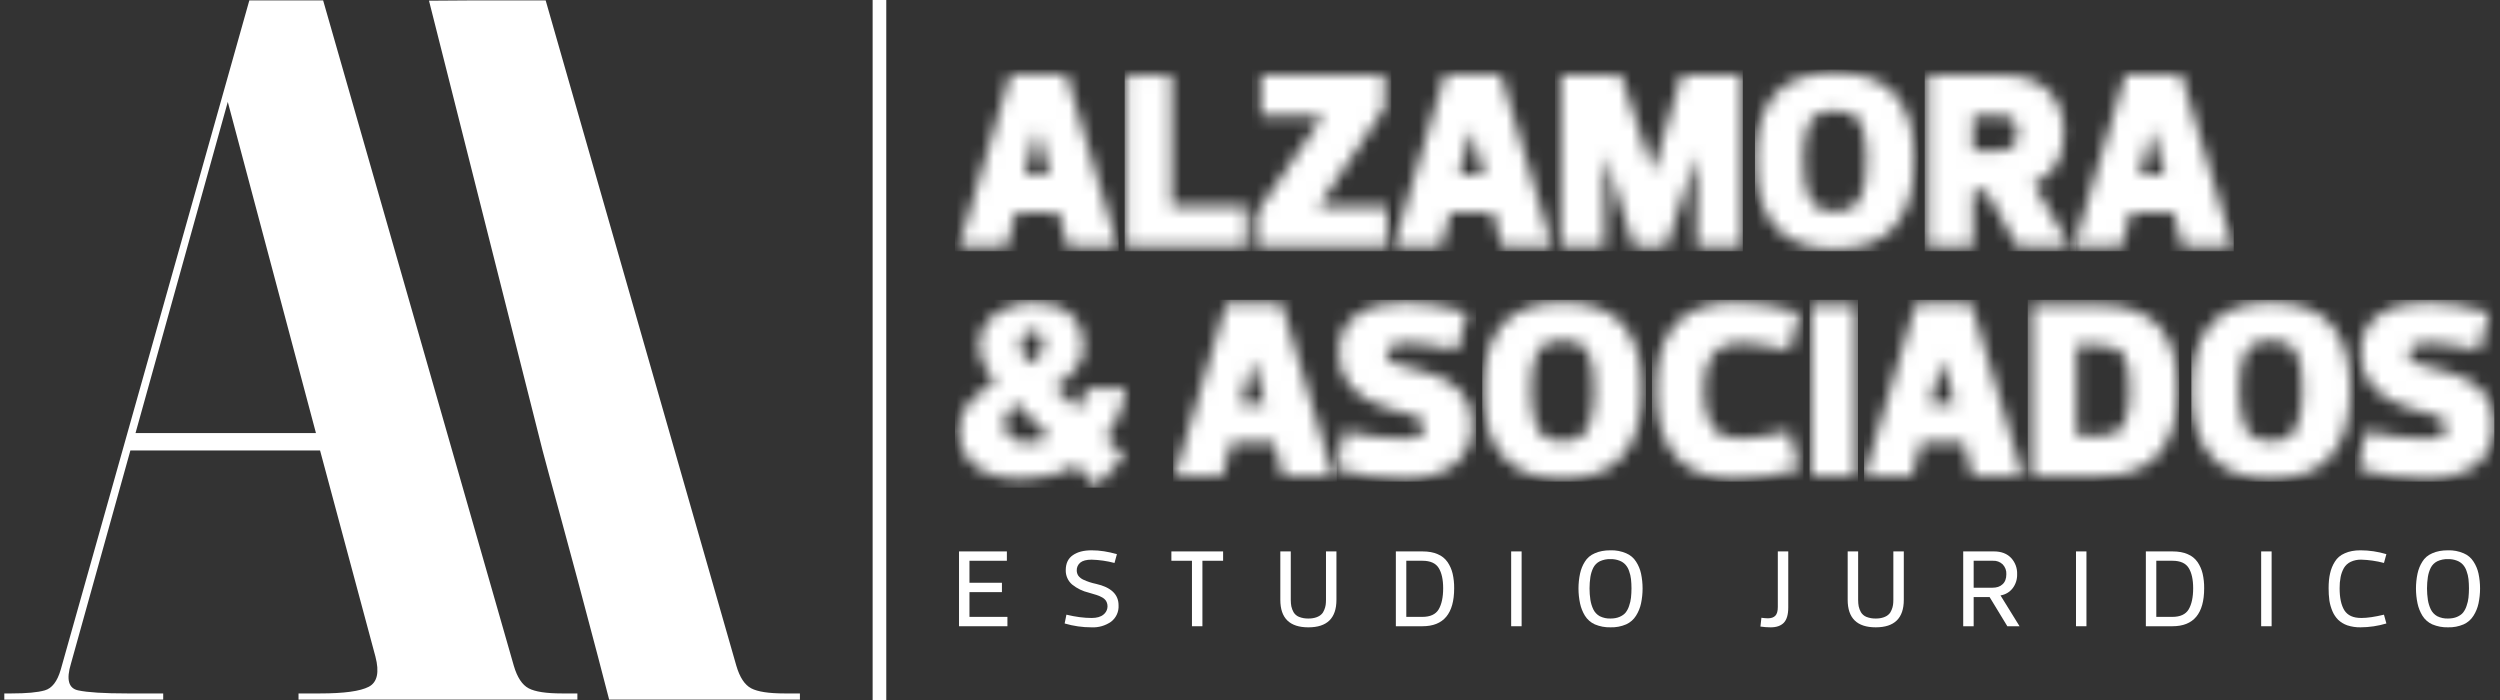 <svg width="200" height="56" viewBox="0 0 200 56" fill="none" xmlns="http://www.w3.org/2000/svg">
<rect x="0" y="0" width="200" height="56" fill="#333333" stroke="none"/>
<path d="M19.946 0.033L4.854 53.589C4.58 54.52 4.158 55.066 3.583 55.229C3.009 55.394 2.12 55.475 0.918 55.475H0.344V55.967H13.056V55.475H10.185C8.326 55.475 7.014 55.394 6.249 55.229C5.482 55.066 5.291 54.356 5.675 53.096L10.431 36.038H25.605L30.033 52.523C30.362 53.781 30.183 54.587 29.5 54.942C28.816 55.298 27.517 55.475 25.605 55.475H23.882V55.967H46.191V55.475H44.961C43.702 55.475 42.813 55.34 42.294 55.066C41.774 54.792 41.378 54.191 41.105 53.261L25.851 0.033H19.946ZM18.223 8.152L25.276 34.644H10.842L18.223 8.152Z" fill="white"/>
<path d="M37.747 0.032L34.32 0.056L43.406 36.038C43.737 37.348 45.548 43.785 47.835 52.522C48.226 54.018 48.541 55.232 48.731 55.967H63.993V55.475H62.762C61.504 55.475 60.615 55.339 60.096 55.065C59.576 54.792 59.18 54.191 58.907 53.26L43.653 0.032H37.747Z" fill="white"/>
<rect x="69.811" width="1.091" height="56" fill="white"/>
<path d="M80.55 44.113V44.861H77.557V46.621H80.154V47.37H77.557V49.35H80.594V50.099H76.721V44.113H80.55Z" fill="white"/>
<path d="M87.329 50.187C86.599 50.188 85.872 50.084 85.172 49.878L85.313 49.174C86.043 49.35 86.721 49.438 87.329 49.438C87.742 49.438 88.059 49.35 88.279 49.165C88.438 49.04 88.547 48.862 88.586 48.663C88.625 48.465 88.591 48.258 88.491 48.083C88.403 47.95 88.282 47.843 88.138 47.775C88.007 47.701 87.868 47.642 87.725 47.598C87.522 47.53 87.316 47.468 87.109 47.414C86.619 47.3 86.161 47.078 85.77 46.762C85.605 46.62 85.474 46.443 85.385 46.243C85.297 46.044 85.254 45.827 85.26 45.609C85.26 45.072 85.454 44.667 85.832 44.412C86.211 44.148 86.712 44.025 87.329 44.025C87.98 44.025 88.649 44.13 89.353 44.333L89.16 45.037C88.561 44.879 87.947 44.79 87.329 44.773C86.915 44.773 86.615 44.852 86.422 45.01C86.33 45.086 86.257 45.182 86.208 45.29C86.159 45.398 86.136 45.517 86.14 45.635C86.14 45.794 86.184 45.935 86.272 46.067C86.378 46.199 86.514 46.305 86.668 46.375C86.991 46.526 87.331 46.638 87.681 46.709C88.887 46.982 89.485 47.554 89.485 48.426C89.5 48.677 89.453 48.928 89.349 49.156C89.245 49.385 89.086 49.584 88.887 49.737C88.431 50.056 87.883 50.213 87.329 50.187Z" fill="white"/>
<path d="M97.848 44.861H96.193V50.099H95.357V44.861H93.711V44.113H97.848V44.861Z" fill="white"/>
<path d="M104.688 49.482C104.926 49.482 105.128 49.447 105.304 49.386C105.48 49.324 105.612 49.245 105.709 49.148C105.806 49.06 105.885 48.937 105.938 48.796C105.993 48.669 106.031 48.536 106.053 48.4C106.07 48.276 106.079 48.135 106.079 47.986V44.112H106.915V47.986C106.915 49.456 106.167 50.187 104.671 50.187C103.174 50.187 102.426 49.456 102.426 47.986V44.112H103.262V47.986C103.262 48.188 103.28 48.355 103.306 48.505C103.342 48.669 103.401 48.826 103.482 48.972C103.583 49.143 103.738 49.276 103.922 49.35C104.166 49.445 104.427 49.49 104.688 49.482Z" fill="white"/>
<path d="M113.798 50.099H111.668V44.113H113.798C114.274 44.113 114.679 44.183 115.013 44.333C115.333 44.463 115.608 44.683 115.805 44.967C115.995 45.248 116.133 45.561 116.21 45.891C116.297 46.275 116.338 46.668 116.333 47.062C116.333 49.086 115.488 50.099 113.798 50.099ZM112.504 49.35H113.798C114.414 49.35 114.855 49.148 115.092 48.752C115.33 48.347 115.453 47.783 115.453 47.062C115.453 46.357 115.33 45.812 115.092 45.433C114.855 45.055 114.423 44.861 113.798 44.861H112.504V49.35Z" fill="white"/>
<path d="M121.729 50.099H120.893V44.113H121.729V50.099Z" fill="white"/>
<path d="M128.843 44.728C128.546 44.718 128.25 44.779 127.98 44.904C127.756 45.017 127.574 45.2 127.461 45.424C127.349 45.655 127.272 45.901 127.232 46.154C127.14 46.764 127.14 47.385 127.232 47.994C127.273 48.253 127.35 48.505 127.461 48.742C127.572 48.977 127.754 49.171 127.98 49.297C128.248 49.429 128.545 49.493 128.843 49.482C129.116 49.482 129.363 49.438 129.565 49.35C129.767 49.262 129.935 49.148 130.049 49.007C130.175 48.843 130.271 48.658 130.331 48.461C130.406 48.25 130.456 48.032 130.48 47.809C130.532 47.318 130.532 46.822 130.48 46.331C130.457 46.114 130.407 45.901 130.331 45.697C130.272 45.505 130.173 45.328 130.04 45.177C129.907 45.032 129.741 44.92 129.556 44.852C129.329 44.764 129.087 44.723 128.843 44.728ZM130.093 49.949C129.699 50.118 129.272 50.199 128.843 50.186C128.411 50.198 127.982 50.117 127.584 49.949C127.257 49.801 126.981 49.559 126.792 49.253C126.609 48.951 126.478 48.621 126.405 48.276C126.237 47.487 126.237 46.671 126.405 45.882C126.484 45.529 126.607 45.221 126.792 44.931C126.968 44.64 127.232 44.411 127.584 44.262C127.936 44.103 128.35 44.024 128.843 44.024C129.272 44.011 129.699 44.093 130.093 44.262C130.42 44.398 130.697 44.632 130.885 44.931C131.074 45.221 131.208 45.543 131.282 45.882C131.449 46.671 131.449 47.487 131.282 48.276C131.208 48.622 131.074 48.953 130.885 49.253C130.696 49.559 130.421 49.801 130.093 49.949Z" fill="white"/>
<path d="M195.841 44.728C195.544 44.718 195.248 44.779 194.979 44.904C194.754 45.017 194.572 45.2 194.459 45.424C194.347 45.655 194.27 45.901 194.23 46.154C194.138 46.764 194.138 47.385 194.23 47.994C194.271 48.253 194.349 48.505 194.459 48.742C194.571 48.977 194.752 49.171 194.979 49.297C195.246 49.429 195.543 49.493 195.841 49.482C196.114 49.482 196.361 49.438 196.563 49.35C196.766 49.262 196.933 49.148 197.047 49.007C197.173 48.843 197.269 48.658 197.329 48.461C197.404 48.25 197.454 48.032 197.479 47.809C197.53 47.318 197.53 46.822 197.479 46.331C197.455 46.114 197.405 45.901 197.329 45.697C197.27 45.505 197.171 45.328 197.038 45.177C196.905 45.032 196.739 44.92 196.554 44.852C196.327 44.764 196.085 44.723 195.841 44.728ZM197.091 49.949C196.697 50.118 196.27 50.199 195.841 50.186C195.409 50.198 194.98 50.117 194.582 49.949C194.255 49.801 193.979 49.559 193.79 49.253C193.607 48.951 193.476 48.621 193.403 48.276C193.236 47.487 193.236 46.671 193.403 45.882C193.482 45.529 193.605 45.221 193.79 44.931C193.966 44.64 194.23 44.411 194.582 44.262C194.935 44.103 195.348 44.024 195.841 44.024C196.27 44.011 196.697 44.093 197.091 44.262C197.418 44.398 197.695 44.632 197.883 44.931C198.072 45.221 198.207 45.543 198.28 45.882C198.447 46.671 198.447 47.487 198.28 48.276C198.206 48.622 198.072 48.953 197.883 49.253C197.694 49.559 197.419 49.801 197.091 49.949Z" fill="white"/>
<path d="M143.061 44.112V48.602C143.061 49.174 142.938 49.579 142.7 49.826C142.463 50.063 142.119 50.187 141.653 50.187C141.379 50.186 141.105 50.166 140.834 50.125L140.913 49.421C141.085 49.446 141.259 49.461 141.433 49.465C141.697 49.465 141.899 49.394 142.031 49.253C142.163 49.113 142.225 48.884 142.225 48.558V44.112H143.061Z" fill="white"/>
<path d="M150.077 49.482C150.314 49.482 150.517 49.447 150.693 49.385C150.869 49.323 151.001 49.244 151.098 49.147C151.195 49.059 151.274 48.936 151.327 48.795C151.381 48.669 151.42 48.535 151.441 48.399C151.459 48.276 151.468 48.135 151.468 47.985V44.112H152.304V47.985C152.304 49.455 151.556 50.186 150.059 50.186C148.563 50.186 147.814 49.455 147.814 47.985V44.112H148.651V47.985C148.651 48.188 148.668 48.355 148.695 48.505C148.73 48.668 148.79 48.825 148.871 48.971C148.972 49.142 149.127 49.275 149.311 49.35C149.555 49.445 149.815 49.49 150.077 49.482Z" fill="white"/>
<path d="M161.564 50.099H160.587L159.169 47.766H157.893V50.099H157.057V44.113H159.521C160.102 44.113 160.551 44.289 160.877 44.623C161.044 44.799 161.173 45.007 161.258 45.233C161.342 45.46 161.381 45.702 161.37 45.944C161.382 46.343 161.258 46.734 161.018 47.053C160.779 47.365 160.429 47.573 160.041 47.634L161.564 50.099ZM157.893 44.861V47.018H159.389C159.733 47.018 160.006 46.93 160.199 46.745C160.402 46.569 160.507 46.296 160.507 45.944C160.516 45.799 160.495 45.654 160.445 45.517C160.395 45.381 160.317 45.256 160.217 45.151C160.114 45.051 159.991 44.974 159.856 44.924C159.721 44.874 159.577 44.852 159.433 44.861H157.893Z" fill="white"/>
<path d="M166.916 50.099H166.08V44.113H166.916V50.099Z" fill="white"/>
<path d="M173.798 50.099H171.668V44.113H173.798C174.274 44.113 174.679 44.183 175.013 44.333C175.333 44.463 175.608 44.683 175.805 44.967C175.995 45.248 176.133 45.561 176.21 45.891C176.297 46.275 176.338 46.668 176.333 47.062C176.333 49.086 175.488 50.099 173.798 50.099ZM172.504 49.35H173.798C174.414 49.35 174.855 49.148 175.092 48.752C175.33 48.347 175.453 47.783 175.453 47.062C175.453 46.357 175.33 45.812 175.092 45.433C174.855 45.055 174.423 44.861 173.798 44.861H172.504V49.35Z" fill="white"/>
<path d="M181.729 50.099H180.893V44.113H181.729V50.099Z" fill="white"/>
<path d="M186.289 47.061C186.289 46.621 186.324 46.225 186.404 45.881C186.483 45.529 186.606 45.221 186.791 44.931C186.967 44.64 187.231 44.411 187.583 44.262C187.935 44.103 188.349 44.024 188.842 44.024C189.543 44.027 190.24 44.131 190.911 44.332L190.717 45.036C190.125 44.879 189.516 44.791 188.904 44.772C188.609 44.764 188.317 44.824 188.05 44.948C187.826 45.056 187.639 45.227 187.513 45.441C187.387 45.666 187.298 45.91 187.249 46.163C187.192 46.459 187.166 46.76 187.17 47.061C187.17 47.818 187.293 48.408 187.548 48.822C187.812 49.235 188.252 49.438 188.904 49.438C189.388 49.438 189.986 49.35 190.717 49.174L190.911 49.878C190.24 50.079 189.543 50.183 188.842 50.186C188.484 50.192 188.127 50.139 187.786 50.028C187.514 49.933 187.266 49.783 187.055 49.587C186.861 49.389 186.705 49.157 186.597 48.901C186.481 48.627 186.398 48.34 186.351 48.047C186.308 47.72 186.287 47.391 186.289 47.061Z" fill="white"/>
<mask id="mask0_73_2594" style="mask-type:luminance" maskUnits="userSpaceOnUse" x="76" y="5" width="14" height="15">
<path d="M80.856 5.911L76.721 19.729H80.552L81.259 17.006H84.688L85.394 19.729H89.428L85.293 5.911H80.856ZM82.953 10.45H82.994L83.961 13.98H81.985L82.953 10.45Z" fill="white"/>
</mask>
<g mask="url(#mask0_73_2594)">
<rect x="76.398" y="5.558" width="13.091" height="14.546" fill="white"/>
</g>
<mask id="mask1_73_2594" style="mask-type:luminance" maskUnits="userSpaceOnUse" x="90" y="6" width="10" height="14">
<path d="M90.092 6.011V19.729H99.774V16.501H93.722V6.011H90.092Z" fill="white"/>
</mask>
<g mask="url(#mask1_73_2594)">
<rect x="89.971" y="5.559" width="10.182" height="14.546" fill="white"/>
</g>
<mask id="mask2_73_2594" style="mask-type:luminance" maskUnits="userSpaceOnUse" x="100" y="6" width="11" height="14">
<path d="M100.884 6.011V9.239H105.826V9.28L100.48 17.106V19.729H110.97V16.501H105.524V16.461L110.768 8.634V6.011H100.884Z" fill="white"/>
</mask>
<g mask="url(#mask2_73_2594)">
<rect x="100.154" y="5.559" width="11.152" height="14.546" fill="white"/>
</g>
<mask id="mask3_73_2594" style="mask-type:luminance" maskUnits="userSpaceOnUse" x="111" y="5" width="14" height="15">
<path d="M115.611 5.911L111.477 19.728H115.309L116.015 17.006H119.444L120.15 19.728H124.184L120.049 5.911H115.611ZM117.709 10.45H117.75L118.718 13.979H116.741L117.709 10.45Z" fill="white"/>
</mask>
<g mask="url(#mask3_73_2594)">
<rect x="111.307" y="5.558" width="13.091" height="14.546" fill="white"/>
</g>
<mask id="mask4_73_2594" style="mask-type:luminance" maskUnits="userSpaceOnUse" x="124" y="6" width="16" height="14">
<path d="M134.53 6.011L132.251 13.677H132.21L129.689 6.011H124.848V19.729H128.378V12.467H128.419L130.698 19.729H133.32L135.7 12.467H135.74V19.729H139.371V6.011H134.53Z" fill="white"/>
</mask>
<g mask="url(#mask4_73_2594)">
<rect x="124.396" y="5.559" width="15.03" height="14.546" fill="white"/>
</g>
<mask id="mask5_73_2594" style="mask-type:luminance" maskUnits="userSpaceOnUse" x="140" y="5" width="14" height="15">
<path d="M143.727 6.335C142.881 6.685 142.221 7.185 141.751 7.838C141.279 8.493 140.937 9.232 140.742 10.015C140.541 10.816 140.439 11.734 140.439 12.769C140.439 17.542 142.558 19.931 146.793 19.931C151.03 19.931 153.147 17.542 153.147 12.769C153.147 11.734 153.047 10.816 152.845 10.015C152.651 9.232 152.308 8.493 151.837 7.838C151.366 7.185 150.707 6.685 149.86 6.335C149.012 5.985 147.99 5.81 146.793 5.81C145.596 5.81 144.575 5.985 143.727 6.335ZM144.787 15.885C144.443 15.207 144.272 14.168 144.272 12.769C144.272 11.398 144.443 10.399 144.787 9.773C145.129 9.149 145.798 8.835 146.793 8.835C147.789 8.835 148.457 9.149 148.801 9.773C149.143 10.399 149.315 11.398 149.315 12.769C149.315 14.168 149.143 15.207 148.801 15.885C148.457 16.565 147.789 16.905 146.793 16.905C145.798 16.905 145.129 16.565 144.787 15.885Z" fill="white"/>
</mask>
<g mask="url(#mask5_73_2594)">
<rect x="140.396" y="5.559" width="13.091" height="14.546" fill="white"/>
</g>
<mask id="mask6_73_2594" style="mask-type:luminance" maskUnits="userSpaceOnUse" x="154" y="6" width="12" height="14">
<path d="M154.217 6.011V19.729H157.848V15.291H158.897L161.377 19.729H165.614L162.689 14.685C164.302 14.027 165.109 12.682 165.109 10.651C165.109 9.186 164.682 8.046 163.828 7.232C162.975 6.418 161.788 6.011 160.269 6.011H154.217ZM157.848 9.239H159.865C160.336 9.239 160.705 9.337 160.974 9.532C161.243 9.727 161.377 10.1 161.377 10.651C161.377 11.203 161.243 11.575 160.974 11.77C160.705 11.966 160.336 12.063 159.865 12.063H157.848V9.239Z" fill="white"/>
</mask>
<g mask="url(#mask6_73_2594)">
<rect x="153.973" y="5.559" width="12.121" height="14.546" fill="white"/>
</g>
<mask id="mask7_73_2594" style="mask-type:luminance" maskUnits="userSpaceOnUse" x="165" y="5" width="14" height="15">
<path d="M170.051 5.911L165.916 19.729H169.748L170.455 17.006H173.884L174.59 19.729H178.624L174.489 5.911H170.051ZM172.149 10.45H172.189L173.157 13.98H171.181L172.149 10.45Z" fill="white"/>
</mask>
<g mask="url(#mask7_73_2594)">
<rect x="165.609" y="5.558" width="13.091" height="14.546" fill="white"/>
</g>
<mask id="mask8_73_2594" style="mask-type:luminance" maskUnits="userSpaceOnUse" x="76" y="24" width="15" height="15">
<path d="M79.614 25.144C78.761 25.776 78.334 26.65 78.334 27.767C78.334 28.196 78.425 28.613 78.606 29.016C78.788 29.42 79.121 29.931 79.605 30.549C78.489 31.249 77.729 31.891 77.325 32.476C76.927 33.046 76.716 33.726 76.721 34.422C76.721 35.606 77.144 36.55 77.991 37.257C78.839 37.962 80.129 38.316 81.864 38.316C83.424 38.316 84.822 37.945 86.059 37.206L87.714 38.92L89.933 36.5L88.48 35.008C89.408 33.744 89.96 32.425 90.135 31.053H86.907C86.826 31.564 86.618 32.122 86.281 32.728L84.366 30.952C85.925 29.998 86.705 28.929 86.705 27.745C86.705 26.644 86.349 25.776 85.636 25.144C84.923 24.512 83.935 24.196 82.671 24.196C81.487 24.196 80.469 24.512 79.614 25.144ZM81.662 27.624C81.662 27.275 81.743 27.003 81.905 26.807C82.066 26.612 82.287 26.515 82.57 26.515C83.175 26.515 83.478 26.884 83.478 27.624C83.478 28.108 83.121 28.607 82.409 29.118C81.911 28.566 81.662 28.069 81.662 27.624ZM80.876 34.998C80.526 34.736 80.351 34.362 80.351 33.877C80.351 33.273 80.68 32.734 81.339 32.264L83.962 35.008C83.384 35.262 82.751 35.391 82.066 35.391C81.622 35.391 81.225 35.26 80.876 34.998Z" fill="white"/>
</mask>
<g mask="url(#mask8_73_2594)">
<rect x="76.397" y="23.983" width="14.06" height="15.03" fill="white"/>
</g>
<mask id="mask9_73_2594" style="mask-type:luminance" maskUnits="userSpaceOnUse" x="93" y="24" width="14" height="15">
<path d="M98.1 24.297L93.965 38.113H97.797L98.503 35.39H101.932L102.639 38.113H106.673L102.537 24.297H98.1ZM100.198 28.835H100.238L101.206 32.364H99.23L100.198 28.835Z" fill="white"/>
</mask>
<g mask="url(#mask9_73_2594)">
<rect x="93.852" y="23.983" width="13.091" height="14.546" fill="white"/>
</g>
<mask id="mask10_73_2594" style="mask-type:luminance" maskUnits="userSpaceOnUse" x="106" y="24" width="12" height="15">
<path d="M108.569 25.184C107.587 25.843 107.096 26.858 107.096 28.23C107.096 30.408 108.408 31.888 111.03 32.667C111.245 32.734 111.558 32.822 111.968 32.929C112.256 33.003 112.542 33.084 112.825 33.172C113.017 33.237 113.205 33.311 113.39 33.394C113.605 33.488 113.753 33.599 113.834 33.726C113.917 33.863 113.959 34.021 113.955 34.181C113.955 34.785 113.417 35.088 112.341 35.088C110.889 35.088 109.275 34.887 107.5 34.483L106.895 37.508C108.661 38.043 110.496 38.315 112.341 38.316C113.955 38.316 115.265 37.949 116.274 37.216C117.283 36.484 117.787 35.37 117.787 33.877C117.787 31.699 116.408 30.287 113.652 29.642C113.579 29.625 113.505 29.611 113.43 29.601C112.502 29.386 111.854 29.198 111.484 29.037C111.113 28.875 110.929 28.64 110.929 28.331C110.929 28.035 111.06 27.81 111.322 27.655C111.584 27.5 111.924 27.423 112.341 27.423C113.39 27.423 114.801 27.624 116.577 28.029L117.384 25.003C115.595 24.464 113.915 24.196 112.341 24.196C110.808 24.196 109.551 24.525 108.569 25.184Z" fill="white"/>
</mask>
<g mask="url(#mask10_73_2594)">
<rect x="106.457" y="23.983" width="11.636" height="14.546" fill="white"/>
</g>
<mask id="mask11_73_2594" style="mask-type:luminance" maskUnits="userSpaceOnUse" x="118" y="24" width="14" height="15">
<path d="M121.946 24.721C121.099 25.071 120.44 25.571 119.97 26.223C119.498 26.878 119.155 27.617 118.961 28.401C118.76 29.202 118.658 30.12 118.658 31.155C118.658 35.928 120.777 38.316 125.012 38.316C129.248 38.316 131.366 35.928 131.366 31.155C131.366 30.12 131.265 29.202 131.063 28.401C130.869 27.617 130.527 26.878 130.055 26.223C129.584 25.571 128.925 25.071 128.078 24.721C127.231 24.371 126.209 24.196 125.012 24.196C123.815 24.196 122.793 24.371 121.946 24.721ZM123.005 34.271C122.663 33.593 122.49 32.554 122.49 31.155C122.49 29.784 122.663 28.785 123.005 28.159C123.348 27.535 124.017 27.221 125.012 27.221C126.008 27.221 126.677 27.535 127.019 28.159C127.362 28.785 127.533 29.784 127.533 31.155C127.533 32.554 127.362 33.593 127.019 34.271C126.677 34.951 126.008 35.29 125.012 35.29C124.017 35.29 123.348 34.951 123.005 34.271Z" fill="white"/>
</mask>
<g mask="url(#mask11_73_2594)">
<rect x="118.58" y="23.983" width="13.091" height="14.546" fill="white"/>
</g>
<mask id="mask12_73_2594" style="mask-type:luminance" maskUnits="userSpaceOnUse" x="132" y="24" width="12" height="15">
<path d="M135.762 24.721C134.915 25.071 134.256 25.571 133.786 26.223C133.314 26.878 132.972 27.617 132.777 28.401C132.576 29.202 132.475 30.12 132.475 31.155C132.475 35.928 134.593 38.316 138.829 38.316C140.469 38.316 142.184 38.047 143.972 37.509L143.165 34.483C141.391 34.887 140.046 35.088 139.132 35.088C138.163 35.088 137.451 34.772 136.993 34.14C136.536 33.508 136.307 32.514 136.307 31.155C136.307 28.667 137.249 27.423 139.132 27.423C140.046 27.423 141.391 27.625 143.165 28.029L143.972 25.003C142.184 24.465 140.469 24.196 138.829 24.196C137.631 24.196 136.61 24.371 135.762 24.721Z" fill="white"/>
</mask>
<g mask="url(#mask12_73_2594)">
<rect x="132.156" y="23.983" width="12.121" height="14.546" fill="white"/>
</g>
<mask id="mask13_73_2594" style="mask-type:luminance" maskUnits="userSpaceOnUse" x="144" y="24" width="5" height="15">
<path d="M144.838 38.113H148.468V24.396H144.838V38.113Z" fill="white"/>
</mask>
<g mask="url(#mask13_73_2594)">
<rect x="144.76" y="23.982" width="3.879" height="14.546" fill="white"/>
</g>
<mask id="mask14_73_2594" style="mask-type:luminance" maskUnits="userSpaceOnUse" x="149" y="24" width="13" height="15">
<path d="M153.27 24.297L149.135 38.113H152.967L153.673 35.39H157.103L157.809 38.113H161.843L157.708 24.297H153.27ZM155.367 28.835H155.408L156.376 32.364H154.4L155.367 28.835Z" fill="white"/>
</mask>
<g mask="url(#mask14_73_2594)">
<rect x="149.125" y="23.983" width="13.091" height="14.546" fill="white"/>
</g>
<mask id="mask15_73_2594" style="mask-type:luminance" maskUnits="userSpaceOnUse" x="162" y="24" width="13" height="15">
<path d="M162.51 24.396V38.113H167.855C169.052 38.113 170.073 37.938 170.921 37.589C171.768 37.239 172.427 36.738 172.898 36.086C173.37 35.431 173.712 34.692 173.907 33.908C174.108 33.107 174.209 32.19 174.209 31.154C174.209 30.119 174.108 29.207 173.907 28.421C173.716 27.657 173.373 26.941 172.898 26.313C172.427 25.695 171.768 25.221 170.921 24.891C170.073 24.561 169.052 24.396 167.855 24.396H162.51ZM166.14 27.624H167.855C168.877 27.624 169.553 27.884 169.882 28.4C170.212 28.919 170.376 29.836 170.376 31.154C170.376 32.499 170.208 33.457 169.872 34.028C169.536 34.6 168.864 34.886 167.855 34.886H166.14V27.624Z" fill="white"/>
</mask>
<g mask="url(#mask15_73_2594)">
<rect x="162.217" y="23.983" width="12.121" height="14.546" fill="white"/>
</g>
<mask id="mask16_73_2594" style="mask-type:luminance" maskUnits="userSpaceOnUse" x="175" y="24" width="14" height="15">
<path d="M178.605 24.721C177.758 25.071 177.098 25.571 176.628 26.223C176.156 26.878 175.814 27.617 175.619 28.401C175.418 29.202 175.316 30.12 175.316 31.155C175.316 35.928 177.435 38.316 181.67 38.316C185.907 38.316 188.024 35.928 188.024 31.155C188.024 30.12 187.924 29.202 187.722 28.401C187.528 27.617 187.185 26.878 186.714 26.223C186.243 25.571 185.584 25.071 184.737 24.721C183.889 24.371 182.867 24.196 181.67 24.196C180.474 24.196 179.452 24.371 178.605 24.721ZM179.664 34.271C179.321 33.593 179.149 32.554 179.149 31.155C179.149 29.784 179.321 28.785 179.664 28.159C180.006 27.535 180.675 27.221 181.67 27.221C182.666 27.221 183.335 27.535 183.678 28.159C184.02 28.785 184.192 29.784 184.192 31.155C184.192 32.554 184.02 33.593 183.678 34.271C183.335 34.951 182.666 35.29 181.67 35.29C180.675 35.29 180.006 34.951 179.664 34.271Z" fill="white"/>
</mask>
<g mask="url(#mask16_73_2594)">
<rect x="175.307" y="23.983" width="13.091" height="14.546" fill="white"/>
</g>
<mask id="mask17_73_2594" style="mask-type:luminance" maskUnits="userSpaceOnUse" x="188" y="24" width="12" height="15">
<path d="M190.325 25.184C189.343 25.843 188.852 26.858 188.852 28.23C188.852 30.408 190.163 31.888 192.785 32.667C193 32.734 193.313 32.822 193.723 32.929C194.011 33.003 194.297 33.084 194.581 33.172C194.742 33.225 194.931 33.299 195.145 33.394C195.361 33.488 195.509 33.599 195.59 33.726C195.672 33.863 195.715 34.021 195.711 34.181C195.711 34.785 195.172 35.088 194.097 35.088C192.645 35.088 191.031 34.887 189.256 34.483L188.65 37.508C190.417 38.043 192.252 38.315 194.097 38.316C195.711 38.316 197.021 37.949 198.029 37.216C199.039 36.484 199.543 35.37 199.543 33.877C199.543 31.699 198.164 30.287 195.407 29.642C195.334 29.625 195.26 29.611 195.186 29.601C194.258 29.386 193.609 29.198 193.239 29.037C192.869 28.875 192.684 28.64 192.684 28.331C192.684 28.035 192.815 27.81 193.078 27.655C193.34 27.5 193.68 27.423 194.097 27.423C195.145 27.423 196.557 27.624 198.333 28.029L199.139 25.003C197.351 24.464 195.67 24.196 194.097 24.196C192.564 24.196 191.306 24.525 190.325 25.184Z" fill="white"/>
</mask>
<g mask="url(#mask17_73_2594)">
<rect x="188.396" y="23.983" width="11.152" height="14.546" fill="white"/>
</g>
</svg>
